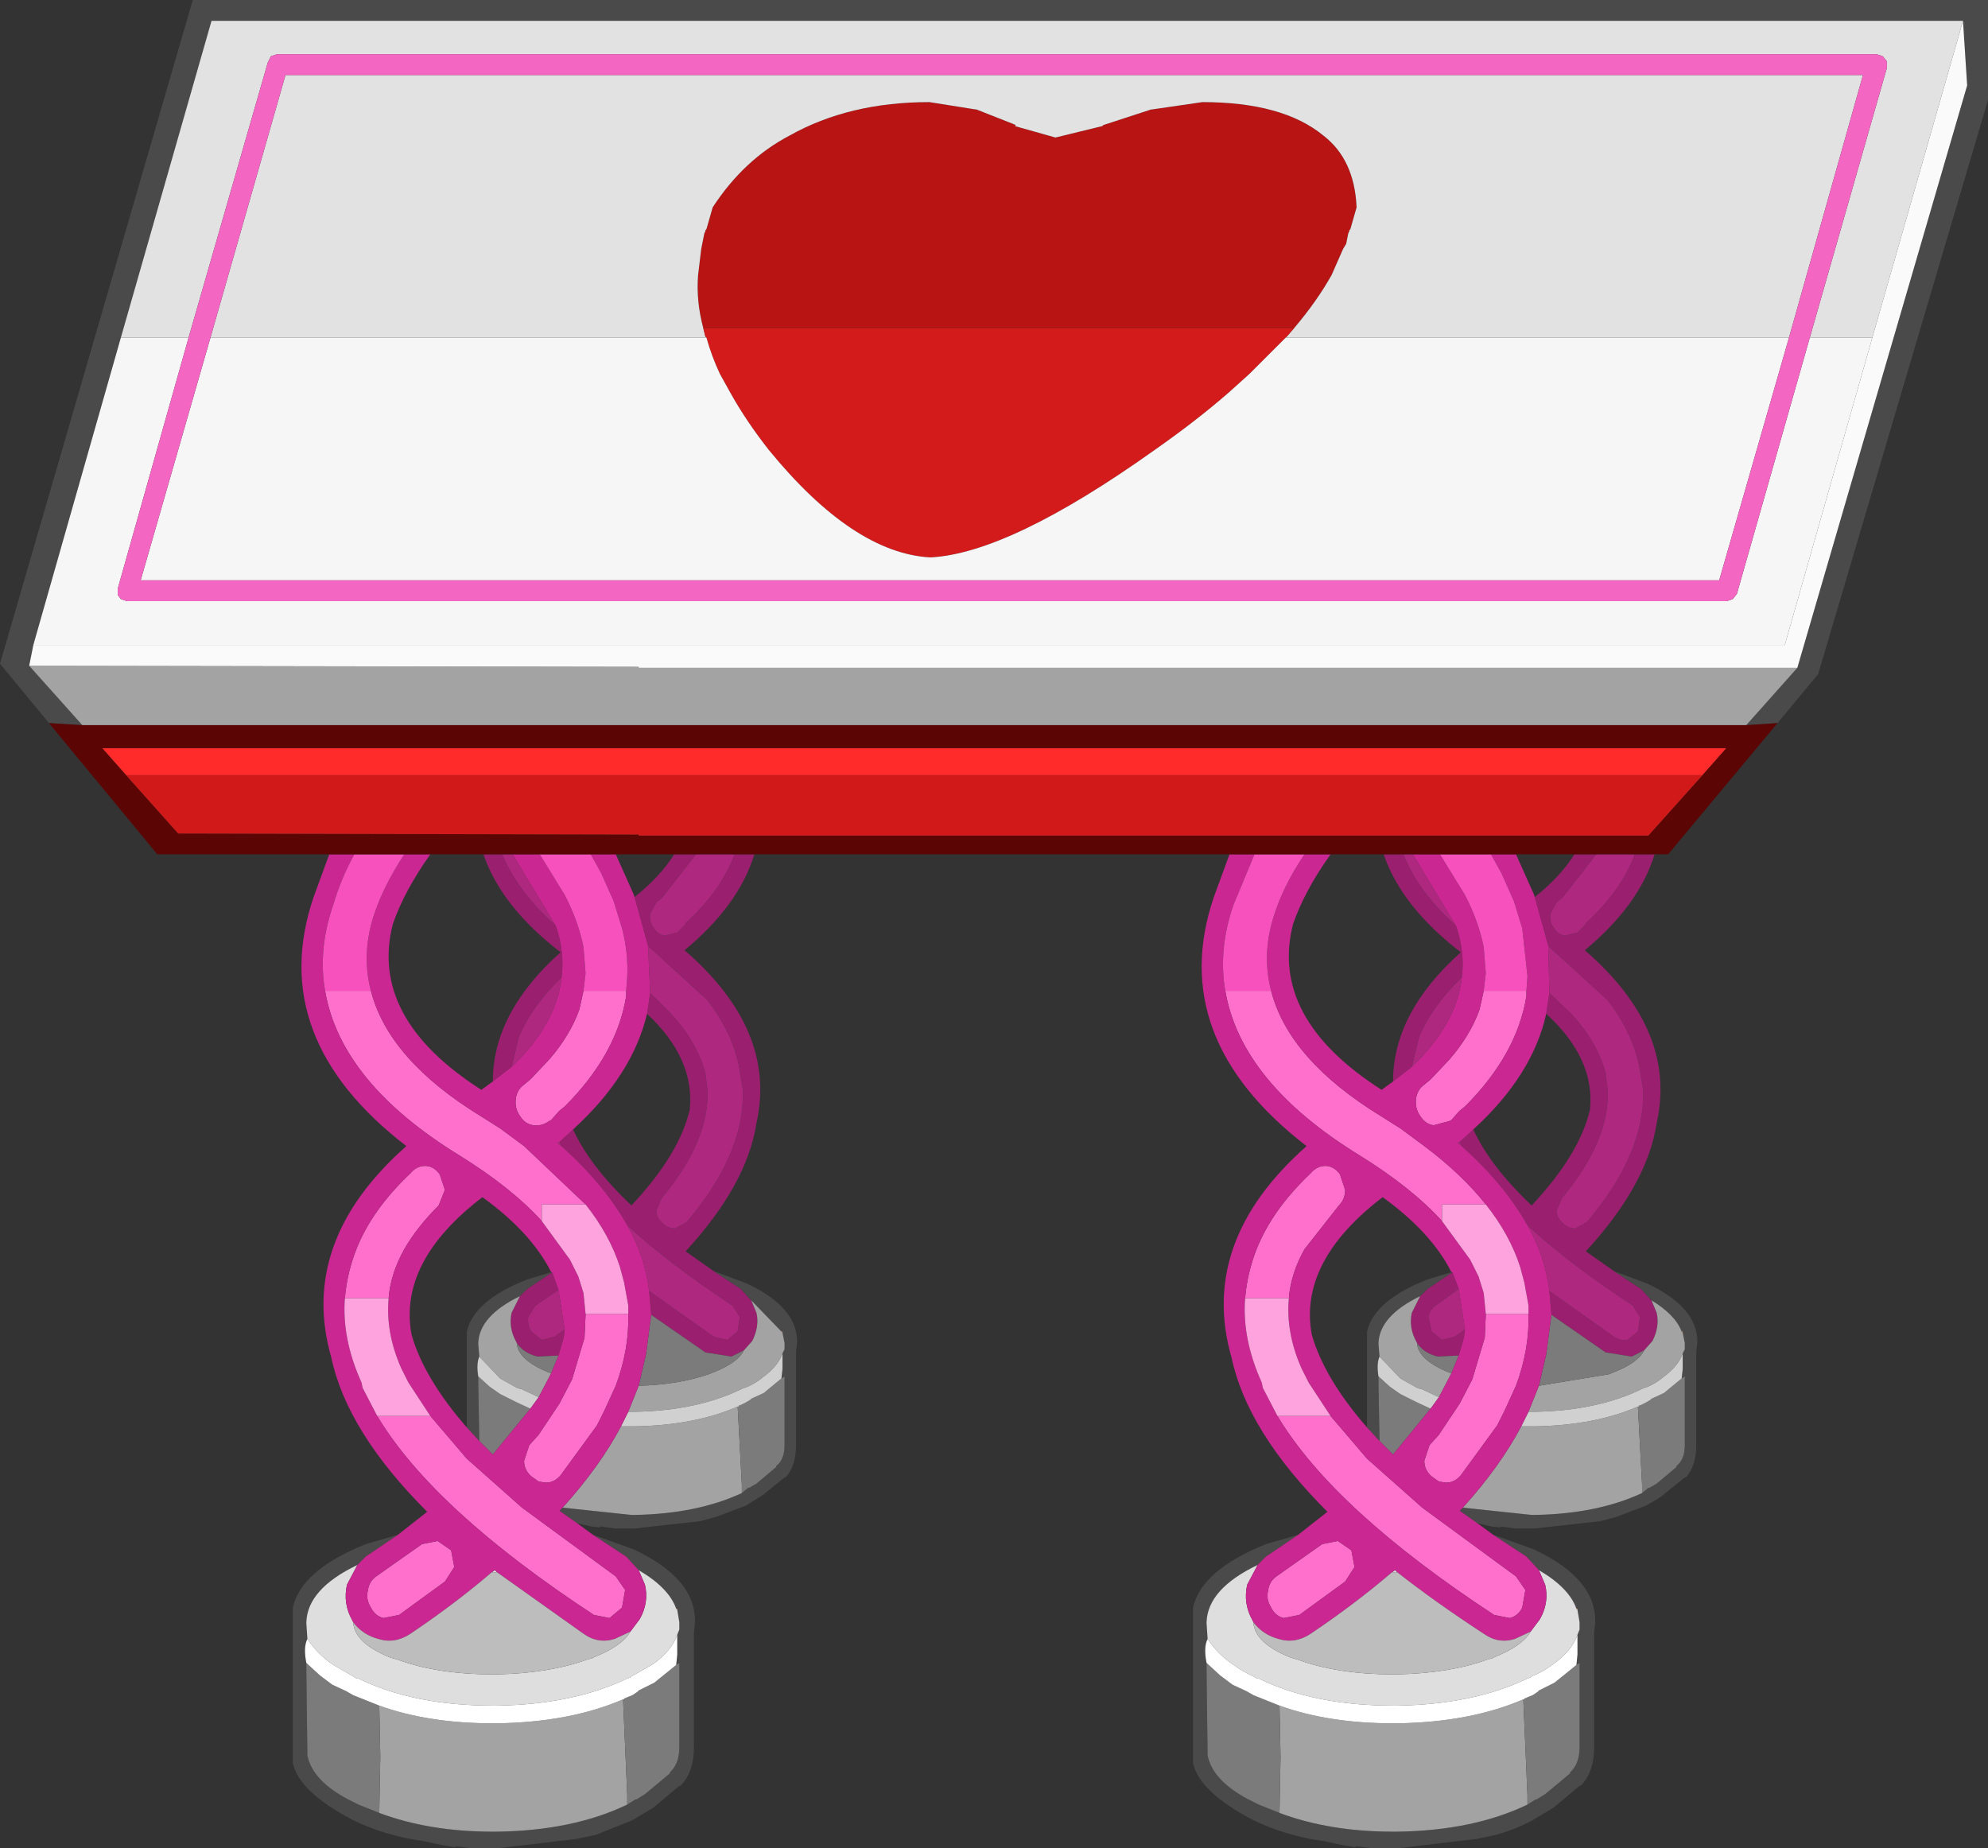 <?xml version="1.0" encoding="UTF-8" standalone="no"?>
<svg xmlns:ffdec="https://www.free-decompiler.com/flash" xmlns:xlink="http://www.w3.org/1999/xlink" ffdec:objectType="shape" height="88.7px" width="95.4px" xmlns="http://www.w3.org/2000/svg">
  <rect width="100%" height="100%" fill="#333333" stroke="none"/>
  <g transform="matrix(1.0, 0.0, 0.0, 1.0, 0.4, 93.3)">
    <path d="M74.05 -30.2 L73.95 -31.35 77.05 -29.15 Q77.35 -28.95 77.7 -29.0 L78.2 -29.4 78.3 -30.1 77.95 -30.65 Q74.9 -32.65 72.9 -34.5 71.8 -36.45 69.8 -38.25 L69.75 -38.3 69.65 -38.5 70.3 -39.1 Q71.1 -37.35 73.1 -35.45 75.4 -37.9 75.9 -40.05 76.15 -42.5 73.8 -44.65 L73.95 -45.65 75.0 -44.65 Q76.25 -43.3 76.65 -41.8 L76.75 -41.0 Q76.85 -38.55 74.55 -35.8 L74.3 -35.2 Q74.3 -34.85 74.6 -34.6 74.85 -34.35 75.2 -34.35 L75.75 -34.65 Q78.55 -37.95 78.45 -41.0 L78.25 -42.2 Q77.9 -43.8 76.75 -45.3 L73.9 -47.9 73.25 -50.25 Q74.5 -51.25 75.15 -52.3 L76.2 -52.3 74.6 -50.25 74.55 -50.2 74.3 -50.0 74.0 -49.45 Q73.95 -49.05 74.15 -48.8 74.35 -48.45 74.7 -48.4 L75.3 -48.55 75.7 -48.95 75.7 -49.0 Q77.4 -50.55 78.05 -52.3 L79.0 -52.3 Q78.25 -49.85 75.65 -47.7 80.1 -43.85 79.1 -39.4 78.65 -36.45 75.7 -33.25 L77.05 -32.3 Q77.65 -31.9 78.35 -31.45 L78.85 -30.9 79.1 -30.3 Q79.25 -29.65 78.9 -28.95 L78.5 -28.5 77.9 -28.2 76.65 -28.4 74.05 -30.2 M69.45 -48.9 L69.5 -48.8 Q69.9 -47.55 69.75 -46.4 68.35 -45.05 67.7 -43.55 L67.35 -42.1 66.45 -41.4 Q66.45 -44.7 69.7 -47.6 66.85 -49.8 66.0 -52.3 L66.95 -52.3 Q67.65 -50.5 69.45 -48.9 M22.8 -52.3 L23.7 -52.3 Q24.45 -50.5 26.25 -48.9 L26.3 -48.8 Q26.7 -47.55 26.55 -46.4 25.15 -45.05 24.5 -43.55 L24.15 -42.1 23.25 -41.4 Q23.25 -44.7 26.5 -47.6 23.65 -49.8 22.8 -52.3 M31.95 -52.3 L33.0 -52.3 31.4 -50.25 31.35 -50.2 31.1 -50.0 30.8 -49.45 Q30.75 -49.05 30.95 -48.8 31.15 -48.45 31.5 -48.4 L32.1 -48.55 32.5 -48.95 32.5 -49.0 Q34.2 -50.55 34.85 -52.3 L35.8 -52.3 Q35.05 -49.85 32.45 -47.7 36.9 -43.85 35.9 -39.4 35.45 -36.45 32.5 -33.25 L33.85 -32.3 35.15 -31.45 35.65 -30.9 35.9 -30.3 Q36.05 -29.65 35.7 -28.95 L35.3 -28.5 34.7 -28.2 33.45 -28.4 30.85 -30.2 30.75 -31.35 33.85 -29.15 34.5 -29.0 35.0 -29.4 35.1 -30.1 34.75 -30.65 Q31.7 -32.65 29.7 -34.5 28.6 -36.45 26.6 -38.25 L26.55 -38.3 26.45 -38.5 27.1 -39.1 Q27.9 -37.35 29.9 -35.45 32.2 -37.9 32.7 -40.05 32.95 -42.5 30.65 -44.65 L30.8 -45.65 31.8 -44.65 Q33.05 -43.3 33.45 -41.8 L33.55 -41.0 Q33.65 -38.55 31.35 -35.8 L31.1 -35.2 Q31.1 -34.85 31.4 -34.6 31.65 -34.35 32.0 -34.35 L32.55 -34.65 Q35.35 -37.95 35.25 -41.0 L35.05 -42.2 Q34.7 -43.8 33.55 -45.3 L30.7 -47.9 30.05 -50.25 Q31.3 -51.25 31.95 -52.3 M26.1 -32.25 L26.4 -31.4 25.3 -30.65 24.95 -30.1 Q24.9 -29.75 25.1 -29.4 L25.6 -29.0 26.2 -29.15 26.7 -29.5 26.65 -29.1 26.4 -28.25 25.4 -28.2 Q24.75 -28.35 24.4 -28.85 L24.35 -28.95 Q24.0 -29.6 24.15 -30.3 L24.55 -31.1 24.9 -31.45 26.1 -32.25 M67.75 -31.1 L68.1 -31.45 69.3 -32.25 69.6 -31.45 68.5 -30.65 Q68.2 -30.45 68.15 -30.1 L68.3 -29.4 68.8 -29.0 69.4 -29.15 69.9 -29.5 69.85 -29.1 69.6 -28.25 68.6 -28.2 Q67.95 -28.35 67.6 -28.85 L67.55 -28.95 Q67.2 -29.6 67.35 -30.3 L67.75 -31.1" fill="#9a1f6f" fill-rule="evenodd" stroke="none"/>
    <path d="M73.95 -31.35 Q73.75 -33.0 72.9 -34.5 74.9 -32.65 77.95 -30.65 L78.3 -30.1 78.2 -29.4 77.7 -29.0 Q77.35 -28.95 77.05 -29.15 L73.95 -31.35 M69.8 -38.25 L69.55 -38.45 69.65 -38.5 69.75 -38.3 69.8 -38.25 M73.95 -45.65 L73.9 -47.9 76.75 -45.3 Q77.9 -43.8 78.25 -42.2 L78.45 -41.0 Q78.55 -37.95 75.75 -34.65 L75.2 -34.35 Q74.85 -34.35 74.6 -34.6 74.3 -34.85 74.3 -35.2 L74.55 -35.8 Q76.85 -38.55 76.75 -41.0 L76.65 -41.8 Q76.25 -43.3 75.0 -44.65 L73.95 -45.65 M67.4 -52.3 L69.45 -48.9 Q67.65 -50.5 66.95 -52.3 L67.4 -52.3 M69.75 -46.4 Q69.5 -44.15 67.35 -42.1 L67.7 -43.55 Q68.35 -45.05 69.75 -46.4 M78.05 -52.3 Q77.4 -50.55 75.7 -49.0 L75.7 -48.95 75.3 -48.55 74.7 -48.4 Q74.35 -48.45 74.15 -48.8 73.95 -49.05 74.0 -49.45 L74.3 -50.0 74.55 -50.2 74.6 -50.25 76.2 -52.3 78.05 -52.3 M23.7 -52.3 L24.2 -52.3 26.25 -48.9 Q24.45 -50.5 23.7 -52.3 M33.0 -52.3 L34.85 -52.3 Q34.2 -50.55 32.5 -49.0 L32.5 -48.95 32.1 -48.55 31.5 -48.4 Q31.15 -48.45 30.95 -48.8 30.75 -49.05 30.8 -49.45 L31.1 -50.0 31.35 -50.2 31.4 -50.25 33.0 -52.3 M30.75 -31.35 Q30.55 -33.0 29.7 -34.5 31.7 -32.65 34.75 -30.65 L35.1 -30.1 35.0 -29.4 34.5 -29.0 33.85 -29.15 30.75 -31.35 M26.6 -38.25 L26.35 -38.45 26.45 -38.5 26.55 -38.3 26.6 -38.25 M30.8 -45.65 L30.7 -47.9 33.55 -45.3 Q34.7 -43.8 35.05 -42.2 L35.25 -41.0 Q35.35 -37.95 32.55 -34.65 L32.0 -34.35 Q31.65 -34.35 31.4 -34.6 31.1 -34.85 31.1 -35.2 L31.35 -35.8 Q33.65 -38.55 33.55 -41.0 L33.45 -41.8 Q33.05 -43.3 31.8 -44.65 L30.8 -45.65 M26.55 -46.4 Q26.3 -44.15 24.15 -42.1 L24.5 -43.55 Q25.15 -45.05 26.55 -46.4 M26.4 -31.4 L26.7 -29.5 26.2 -29.15 25.6 -29.0 25.1 -29.4 Q24.9 -29.75 24.95 -30.1 L25.3 -30.65 26.4 -31.4 M69.9 -29.5 L69.4 -29.15 68.8 -29.0 68.3 -29.4 68.15 -30.1 Q68.2 -30.45 68.5 -30.65 L69.6 -31.45 69.9 -29.5" fill="#af2880" fill-rule="evenodd" stroke="none"/>
    <path d="M58.4 -45.75 L60.6 -45.75 Q61.45 -42.45 65.85 -39.75 L66.8 -39.15 67.95 -38.3 Q69.75 -36.95 70.9 -35.5 L68.8 -35.5 68.8 -34.7 Q67.35 -36.3 64.85 -37.85 59.15 -41.35 58.4 -45.75 M72.85 -45.75 L72.85 -45.5 Q72.4 -42.7 69.9 -40.2 L69.65 -40.0 69.6 -39.95 69.25 -39.55 69.15 -39.5 68.4 -39.3 Q68.0 -39.35 67.75 -39.75 67.5 -40.1 67.55 -40.55 67.6 -41.0 67.95 -41.25 L68.25 -41.5 68.3 -41.55 69.15 -42.45 Q70.15 -43.6 70.6 -44.85 L70.8 -45.75 72.85 -45.75 M15.2 -45.75 L17.4 -45.75 Q18.25 -42.45 22.65 -39.75 L23.6 -39.15 24.75 -38.3 27.7 -35.5 25.6 -35.5 25.6 -34.7 Q24.15 -36.3 21.65 -37.85 15.95 -41.35 15.2 -45.75 M27.6 -45.75 L29.65 -45.75 29.65 -45.5 Q29.2 -42.7 26.7 -40.2 L26.45 -40.0 26.4 -39.95 26.05 -39.55 25.95 -39.5 Q25.6 -39.25 25.2 -39.3 24.8 -39.35 24.55 -39.75 24.3 -40.1 24.35 -40.55 24.4 -41.0 24.75 -41.25 L25.05 -41.5 25.1 -41.55 25.95 -42.45 Q26.95 -43.6 27.4 -44.85 L27.6 -45.75 M29.75 -30.25 Q29.8 -28.55 29.15 -26.8 L28.6 -25.6 28.25 -24.9 26.5 -22.5 Q26.2 -22.15 25.8 -22.15 L25.45 -22.2 25.1 -22.45 Q24.75 -22.75 24.75 -23.2 L25.0 -23.95 25.45 -24.45 26.05 -25.35 26.45 -25.95 27.05 -27.1 27.65 -29.1 27.7 -30.2 27.7 -30.25 29.75 -30.25 M16.15 -31.0 Q16.25 -32.2 16.7 -33.35 17.45 -35.25 19.3 -37.0 19.6 -37.35 20.0 -37.35 20.4 -37.35 20.7 -36.95 L20.95 -36.2 20.65 -35.45 Q19.6 -34.4 19.0 -33.35 18.35 -32.2 18.25 -31.0 L16.15 -31.0 M20.25 -25.35 L22.0 -23.3 24.65 -20.95 29.15 -17.65 29.6 -17.0 29.45 -16.15 28.85 -15.65 28.1 -15.8 Q20.4 -20.85 17.7 -25.35 L20.25 -25.35 M19.85 -19.2 L20.6 -19.35 21.25 -18.9 21.4 -18.1 20.95 -17.4 18.75 -15.8 18.0 -15.65 Q17.6 -15.75 17.4 -16.15 17.15 -16.55 17.25 -16.95 17.3 -17.4 17.65 -17.65 L19.85 -19.2 M72.95 -30.25 Q73.0 -28.55 72.35 -26.8 L71.8 -25.6 71.45 -24.9 69.7 -22.5 Q69.4 -22.15 69.0 -22.15 L68.65 -22.2 68.3 -22.45 Q67.95 -22.75 67.95 -23.2 L68.2 -23.95 68.65 -24.45 69.25 -25.35 69.65 -25.95 70.25 -27.1 70.85 -29.1 70.9 -30.2 70.9 -30.25 72.95 -30.25 M59.35 -31.0 Q59.45 -32.2 59.9 -33.35 60.65 -35.25 62.5 -37.0 62.8 -37.35 63.2 -37.35 63.6 -37.35 63.9 -36.95 L64.15 -36.2 Q64.15 -35.75 63.85 -35.45 L62.2 -33.35 Q61.55 -32.2 61.45 -31.0 L59.35 -31.0 M63.45 -25.35 L65.2 -23.3 67.85 -20.95 72.35 -17.65 72.8 -17.0 72.65 -16.15 Q72.45 -15.75 72.05 -15.65 L71.3 -15.8 Q63.6 -20.85 60.9 -25.35 L63.45 -25.35 M63.05 -19.2 L63.8 -19.35 64.45 -18.9 64.6 -18.1 64.15 -17.4 61.95 -15.8 61.2 -15.65 Q60.8 -15.75 60.6 -16.15 60.35 -16.55 60.45 -16.95 60.5 -17.4 60.85 -17.65 L63.05 -19.2" fill="#ff70cd" fill-rule="evenodd" stroke="none"/>
    <path d="M1.0 -61.35 L3.55 -58.5 1.95 -58.6 -0.4 -61.45 8.85 -93.3 95.0 -93.3 95.0 -88.5 86.85 -60.95 84.9 -58.6 83.4 -58.5 85.85 -61.25 94.0 -89.2 93.8 -92.3 9.75 -92.3 5.4 -77.1 1.2 -62.35 1.0 -61.35 M61.9 -19.65 L60.35 -18.6 59.95 -18.2 Q57.55 -17.05 57.5 -15.45 L57.5 -15.4 57.55 -14.65 Q57.35 -14.25 57.5 -13.5 L57.5 -13.1 57.55 -9.1 57.55 -9.05 Q57.8 -7.85 59.5 -6.95 L60.0 -6.7 61.0 -6.3 Q63.4 -5.4 66.45 -5.4 L66.65 -5.4 Q70.3 -5.45 72.9 -6.7 L73.3 -6.95 73.35 -6.95 73.75 -7.2 74.95 -8.2 74.95 -8.25 Q75.4 -8.65 75.4 -9.45 L75.4 -13.5 75.25 -13.4 75.3 -13.9 75.3 -14.85 75.4 -15.1 75.4 -15.45 75.3 -16.05 75.3 -16.1 75.25 -16.1 Q74.9 -17.1 73.45 -17.95 L72.85 -18.6 71.25 -19.65 73.2 -18.95 Q76.2 -17.55 76.15 -15.45 L76.1 -14.95 76.1 -9.45 Q76.1 -8.25 75.45 -7.6 L75.4 -7.6 74.15 -6.55 73.15 -5.95 Q72.3 -5.5 71.4 -5.25 L70.45 -5.05 66.65 -4.6 66.45 -4.6 66.35 -4.6 65.5 -4.6 64.65 -4.7 64.65 -4.65 64.05 -4.75 63.1 -4.95 Q61.3 -5.2 59.75 -5.95 57.15 -7.3 56.85 -8.7 L56.85 -16.15 Q57.25 -17.95 60.35 -19.2 L61.9 -19.65 M70.5 -20.2 L69.65 -20.8 69.8 -20.95 73.1 -20.6 73.25 -20.6 Q76.25 -20.65 78.4 -21.65 L78.7 -21.9 78.75 -21.9 79.1 -22.1 80.05 -22.9 80.05 -22.95 Q80.45 -23.25 80.45 -23.95 L80.45 -27.25 80.3 -27.15 80.35 -27.6 80.35 -28.35 80.45 -28.55 80.45 -28.85 80.35 -29.35 80.35 -29.4 80.3 -29.4 Q80.0 -30.2 78.85 -30.9 L78.35 -31.45 Q77.65 -31.9 77.05 -32.3 L78.65 -31.7 Q81.1 -30.55 81.05 -28.85 L81.0 -28.45 81.0 -23.95 Q81.0 -22.95 80.5 -22.4 L80.45 -22.4 79.4 -21.55 Q79.3 -21.45 78.6 -21.05 L77.15 -20.5 76.4 -20.3 73.25 -19.95 73.1 -19.95 73.0 -19.95 72.3 -19.95 71.6 -20.05 71.6 -20.0 71.15 -20.05 70.5 -20.2 M18.7 -19.65 L17.15 -18.6 16.75 -18.2 Q14.35 -17.05 14.3 -15.45 L14.3 -15.4 14.35 -14.65 Q14.15 -14.25 14.3 -13.5 L14.3 -13.1 14.35 -9.1 14.35 -9.05 Q14.6 -7.85 16.3 -6.95 L16.8 -6.7 17.8 -6.3 Q20.2 -5.4 23.25 -5.4 L23.45 -5.4 Q27.1 -5.45 29.7 -6.7 L30.1 -6.95 30.15 -6.95 30.55 -7.2 31.75 -8.2 31.75 -8.25 Q32.2 -8.65 32.2 -9.45 L32.2 -13.5 32.05 -13.4 32.1 -13.9 32.1 -14.85 32.2 -15.1 32.2 -15.45 32.1 -16.05 32.1 -16.1 32.05 -16.1 Q31.7 -17.1 30.25 -17.95 L29.65 -18.6 28.05 -19.65 30.0 -18.95 Q33.0 -17.55 32.95 -15.45 L32.9 -14.95 32.9 -9.45 Q32.9 -8.25 32.25 -7.6 L32.2 -7.6 30.95 -6.55 29.95 -5.95 28.2 -5.25 27.25 -5.05 23.45 -4.6 23.25 -4.6 23.15 -4.6 22.3 -4.6 21.45 -4.7 21.45 -4.65 20.85 -4.75 19.9 -4.95 Q18.1 -5.2 16.55 -5.95 13.95 -7.3 13.65 -8.7 L13.65 -16.15 Q14.05 -17.95 17.15 -19.2 L18.7 -19.65 M27.3 -20.2 L26.45 -20.8 26.6 -20.95 29.9 -20.6 30.05 -20.6 Q33.05 -20.65 35.2 -21.65 L35.5 -21.9 35.55 -21.9 35.9 -22.1 36.85 -22.9 36.85 -22.95 Q37.25 -23.25 37.25 -23.95 L37.25 -27.25 37.1 -27.15 37.15 -27.6 37.15 -28.35 37.25 -28.55 37.25 -28.85 37.15 -29.35 37.15 -29.4 37.1 -29.4 35.65 -30.9 35.15 -31.45 33.85 -32.3 35.45 -31.7 Q37.9 -30.55 37.85 -28.85 L37.8 -28.45 37.8 -23.95 Q37.8 -22.95 37.3 -22.4 L37.25 -22.4 36.2 -21.55 35.4 -21.05 33.95 -20.5 33.2 -20.3 30.05 -19.95 29.9 -19.95 29.8 -19.95 29.1 -19.95 28.4 -20.05 28.4 -20.0 27.95 -20.05 27.3 -20.2 M26.05 -32.25 L26.1 -32.25 24.9 -31.45 24.55 -31.1 Q22.6 -30.15 22.55 -28.85 L22.55 -28.8 22.6 -28.2 Q22.45 -27.85 22.55 -27.25 L22.55 -26.9 22.6 -24.15 22.0 -24.8 22.0 -29.4 Q22.35 -30.9 24.9 -31.9 L26.05 -32.25 M69.3 -32.25 L68.1 -31.45 67.75 -31.1 Q65.8 -30.15 65.75 -28.85 L65.75 -28.8 65.8 -28.2 Q65.65 -27.85 65.75 -27.25 L65.75 -26.9 65.8 -24.15 65.2 -24.8 65.2 -29.4 Q65.55 -30.9 68.1 -31.9 L69.25 -32.25 69.3 -32.25" fill="#4a4a4a" fill-rule="evenodd" stroke="none"/>
    <path d="M1.0 -61.35 L30.25 -61.3 30.25 -61.25 39.1 -61.25 41.6 -61.25 50.9 -61.25 57.0 -61.25 58.9 -61.25 62.45 -61.25 64.15 -61.25 66.3 -61.25 67.95 -61.25 71.45 -61.25 73.25 -61.25 73.65 -61.25 75.4 -61.25 76.5 -61.25 81.95 -61.25 85.85 -61.25 83.4 -58.5 3.55 -58.5 1.0 -61.35 M69.8 -20.95 Q71.6 -22.95 72.6 -24.85 L73.1 -24.85 73.25 -24.85 Q76.15 -24.9 78.2 -25.8 L78.4 -22.05 78.4 -21.65 Q76.25 -20.65 73.25 -20.6 L73.1 -20.6 69.8 -20.95 M72.95 -25.55 L73.45 -26.8 76.8 -27.35 77.05 -27.45 Q78.2 -27.9 78.5 -28.5 L78.9 -28.95 Q79.25 -29.65 79.1 -30.3 L78.85 -30.9 Q80.0 -30.2 80.3 -29.4 L80.35 -29.35 80.45 -28.85 80.45 -28.55 80.35 -28.35 Q80.15 -27.75 79.4 -27.2 79.05 -26.9 78.55 -26.7 L78.5 -26.7 78.4 -26.65 Q76.25 -25.6 73.25 -25.55 L73.1 -25.55 72.95 -25.55 M26.6 -20.95 Q28.4 -22.95 29.4 -24.85 L29.9 -24.85 30.05 -24.85 Q32.95 -24.9 35.0 -25.8 L35.2 -22.05 35.2 -21.65 Q33.05 -20.65 30.05 -20.6 L29.9 -20.6 26.6 -20.95 M29.75 -25.55 L30.25 -26.8 Q32.15 -26.85 33.6 -27.35 L33.85 -27.45 Q35.0 -27.9 35.3 -28.5 L35.7 -28.95 Q36.05 -29.65 35.9 -30.3 L35.65 -30.9 37.1 -29.4 37.15 -29.35 37.25 -28.85 37.25 -28.55 37.15 -28.35 Q36.95 -27.75 36.2 -27.2 35.85 -26.9 35.35 -26.7 L35.3 -26.7 35.2 -26.65 Q33.05 -25.6 30.05 -25.55 L29.9 -25.55 29.75 -25.55 M26.05 -27.4 L25.45 -26.25 24.6 -26.65 24.55 -26.65 24.4 -26.7 23.6 -27.15 22.6 -28.2 22.55 -28.8 22.55 -28.85 Q22.6 -30.15 24.55 -31.1 L24.15 -30.3 Q24.0 -29.6 24.35 -28.95 L24.4 -28.85 Q24.45 -28.05 25.9 -27.45 L26.05 -27.4 M17.8 -6.3 L17.85 -9.0 17.8 -11.45 Q20.15 -10.6 23.25 -10.6 L23.45 -10.6 Q26.95 -10.65 29.5 -11.75 L29.7 -7.15 29.7 -6.7 Q27.1 -5.45 23.45 -5.4 L23.25 -5.4 Q20.2 -5.4 17.8 -6.3 M67.75 -31.1 L67.35 -30.3 Q67.2 -29.6 67.55 -28.95 L67.6 -28.85 Q67.65 -28.05 69.1 -27.45 L69.25 -27.4 68.65 -26.25 67.8 -26.65 67.75 -26.65 67.6 -26.7 66.8 -27.15 65.8 -28.2 65.75 -28.8 65.75 -28.85 Q65.8 -30.15 67.75 -31.1 M61.0 -6.3 L61.05 -9.0 61.0 -11.45 Q63.35 -10.6 66.45 -10.6 L66.65 -10.6 Q70.15 -10.65 72.7 -11.75 L72.9 -7.15 72.9 -6.7 Q70.3 -5.45 66.65 -5.4 L66.45 -5.4 Q63.4 -5.4 61.0 -6.3" fill="#a3a3a3" fill-rule="evenodd" stroke="none"/>
    <path d="M73.45 -26.8 L73.8 -28.3 74.05 -30.2 76.65 -28.4 77.9 -28.2 78.5 -28.5 Q78.2 -27.9 77.05 -27.45 L76.8 -27.35 73.45 -26.8 M30.25 -26.8 L30.6 -28.3 30.85 -30.2 33.45 -28.4 34.7 -28.2 35.3 -28.5 Q35.0 -27.9 33.85 -27.45 L33.6 -27.35 Q32.15 -26.85 30.25 -26.8 M26.4 -28.25 L26.05 -27.4 25.9 -27.45 Q24.45 -28.05 24.4 -28.85 24.75 -28.35 25.4 -28.2 L26.4 -28.25 M25.05 -25.7 L23.25 -23.5 22.6 -24.15 22.55 -26.9 22.55 -27.25 23.1 -26.75 23.6 -26.4 24.1 -26.15 24.4 -26.0 25.05 -25.7 M37.1 -27.15 L37.25 -27.25 37.25 -23.95 Q37.25 -23.25 36.85 -22.95 L36.85 -22.9 35.9 -22.1 35.55 -21.9 35.5 -21.9 35.2 -21.65 35.2 -22.05 35.0 -25.8 35.05 -25.8 35.05 -25.85 35.1 -25.85 35.2 -25.9 35.4 -26.0 35.65 -26.15 35.6 -26.15 36.25 -26.45 37.1 -27.15 M14.3 -13.5 L14.95 -12.9 15.55 -12.45 16.2 -12.15 16.55 -11.95 17.8 -11.45 17.85 -9.0 17.8 -6.3 16.8 -6.7 16.3 -6.95 Q14.6 -7.85 14.35 -9.05 L14.35 -9.1 14.3 -13.1 14.3 -13.5 M29.5 -11.75 L29.55 -11.75 29.55 -11.8 29.6 -11.8 29.7 -11.85 29.95 -11.95 30.25 -12.15 30.2 -12.15 31.0 -12.55 32.05 -13.4 32.2 -13.5 32.2 -9.45 Q32.2 -8.65 31.75 -8.25 L31.75 -8.2 30.55 -7.2 30.15 -6.95 30.1 -6.95 29.7 -6.7 29.7 -7.15 29.5 -11.75 M67.6 -28.85 Q67.95 -28.35 68.6 -28.2 L69.6 -28.25 69.25 -27.4 69.1 -27.45 Q67.65 -28.05 67.6 -28.85 M65.8 -24.15 L65.75 -26.9 65.75 -27.25 66.3 -26.75 66.8 -26.4 67.3 -26.15 67.6 -26.0 68.25 -25.7 66.45 -23.5 65.8 -24.15 M80.3 -27.15 L80.45 -27.25 80.45 -23.95 Q80.45 -23.25 80.05 -22.95 L80.05 -22.9 79.1 -22.1 78.75 -21.9 78.7 -21.9 78.4 -21.65 78.4 -22.05 78.2 -25.8 78.25 -25.8 78.25 -25.85 78.3 -25.85 78.4 -25.9 78.6 -26.0 78.85 -26.15 78.8 -26.15 79.45 -26.45 80.3 -27.15 M57.5 -13.5 L58.15 -12.9 58.75 -12.45 59.4 -12.15 59.75 -11.95 61.0 -11.45 61.05 -9.0 61.0 -6.3 60.0 -6.7 59.5 -6.95 Q57.8 -7.85 57.55 -9.05 L57.55 -9.1 57.5 -13.1 57.5 -13.5 M72.7 -11.75 L72.75 -11.75 72.75 -11.8 72.8 -11.8 72.9 -11.85 73.15 -11.95 73.45 -12.15 73.4 -12.15 74.2 -12.55 75.25 -13.4 75.4 -13.5 75.4 -9.45 Q75.4 -8.65 74.95 -8.25 L74.95 -8.2 73.75 -7.2 73.35 -6.95 73.3 -6.95 72.9 -6.7 72.9 -7.15 72.7 -11.75" fill="#7b7b7b" fill-rule="evenodd" stroke="none"/>
    <path d="M72.6 -24.85 L72.95 -25.55 73.1 -25.55 73.25 -25.55 Q76.25 -25.6 78.4 -26.65 L78.5 -26.7 78.55 -26.7 Q79.05 -26.9 79.4 -27.2 80.15 -27.75 80.35 -28.35 L80.35 -27.6 80.3 -27.15 79.45 -26.45 78.8 -26.15 78.85 -26.15 78.6 -26.0 78.4 -25.9 78.3 -25.85 78.25 -25.85 78.25 -25.8 78.2 -25.8 Q76.15 -24.9 73.25 -24.85 L73.1 -24.85 72.6 -24.85 M29.4 -24.85 L29.75 -25.55 29.9 -25.55 30.05 -25.55 Q33.05 -25.6 35.2 -26.65 L35.3 -26.7 35.35 -26.7 Q35.85 -26.9 36.2 -27.2 36.95 -27.75 37.15 -28.35 L37.15 -27.6 37.1 -27.15 36.25 -26.45 35.6 -26.15 35.65 -26.15 35.4 -26.0 35.2 -25.9 35.1 -25.85 35.05 -25.85 35.05 -25.8 35.0 -25.8 Q32.95 -24.9 30.05 -24.85 L29.9 -24.85 29.4 -24.85 M25.45 -26.25 L25.05 -25.7 24.4 -26.0 24.1 -26.15 23.6 -26.4 23.1 -26.75 22.55 -27.25 Q22.45 -27.85 22.6 -28.2 L23.6 -27.15 24.4 -26.7 24.55 -26.65 24.6 -26.65 25.45 -26.25 M65.75 -27.25 Q65.65 -27.85 65.8 -28.2 L66.8 -27.15 67.6 -26.7 67.75 -26.65 67.8 -26.65 68.65 -26.25 68.25 -25.7 67.6 -26.0 67.3 -26.15 66.8 -26.4 66.3 -26.75 65.75 -27.25" fill="#d0d0d0" fill-rule="evenodd" stroke="none"/>
    <path d="M59.95 -18.2 L59.45 -17.25 Q59.25 -16.35 59.7 -15.55 L59.75 -15.45 Q59.8 -14.45 61.55 -13.75 L61.9 -13.65 Q63.8 -12.95 66.45 -12.95 L66.65 -12.95 Q69.15 -13.0 70.95 -13.65 L71.3 -13.75 71.25 -13.75 Q72.65 -14.3 73.05 -15.0 L73.5 -15.6 Q73.95 -16.4 73.75 -17.25 L73.45 -17.95 Q74.9 -17.1 75.25 -16.1 L75.3 -16.05 75.4 -15.45 75.4 -15.1 75.3 -14.85 Q75.05 -14.1 74.15 -13.45 73.7 -13.1 73.1 -12.85 L73.05 -12.8 72.9 -12.75 Q70.3 -11.5 66.65 -11.45 L66.45 -11.45 Q62.65 -11.45 60.0 -12.75 L59.95 -12.75 Q59.9 -12.75 59.75 -12.85 59.2 -13.1 58.8 -13.4 58.05 -13.9 57.55 -14.65 L57.5 -15.4 57.5 -15.45 Q57.55 -17.05 59.95 -18.2 M66.4 -17.85 L66.55 -17.95 66.65 -17.85 66.4 -17.85 M16.75 -18.2 L16.25 -17.25 Q16.05 -16.35 16.5 -15.55 L16.55 -15.45 Q16.6 -14.45 18.35 -13.75 L18.7 -13.65 Q20.6 -12.95 23.25 -12.95 L23.45 -12.95 Q25.95 -13.0 27.75 -13.65 L28.1 -13.75 28.05 -13.75 Q29.45 -14.3 29.85 -15.0 L30.3 -15.6 Q30.75 -16.4 30.55 -17.25 L30.25 -17.95 Q31.7 -17.1 32.05 -16.1 L32.1 -16.05 32.2 -15.45 32.2 -15.1 32.1 -14.85 Q31.85 -14.1 30.95 -13.45 L29.9 -12.85 29.85 -12.8 29.7 -12.75 Q27.1 -11.5 23.45 -11.45 L23.25 -11.45 Q19.45 -11.45 16.8 -12.75 L16.75 -12.75 Q16.7 -12.75 16.55 -12.85 L15.6 -13.4 Q14.85 -13.9 14.35 -14.65 L14.3 -15.4 14.3 -15.45 Q14.35 -17.05 16.75 -18.2 M23.2 -17.85 L23.35 -17.95 23.45 -17.85 23.2 -17.85" fill="#dedede" fill-rule="evenodd" stroke="none"/>
    <path d="M37.1 -29.4 L37.15 -29.4 37.15 -29.35 37.1 -29.4 M32.05 -16.1 L32.1 -16.1 32.1 -16.05 32.05 -16.1 M80.3 -29.4 L80.35 -29.4 80.35 -29.35 80.3 -29.4 M75.25 -16.1 L75.3 -16.1 75.3 -16.05 75.25 -16.1" fill="#e7a87e" fill-rule="evenodd" stroke="none"/>
    <path d="M59.8 -52.3 L58.8 -49.9 Q58.05 -47.75 58.4 -45.75 59.15 -41.35 64.85 -37.85 67.35 -36.3 68.8 -34.7 L70.15 -32.85 70.55 -32.05 70.8 -31.25 70.9 -30.25 70.9 -30.2 70.85 -29.1 70.25 -27.1 69.65 -25.95 69.25 -25.35 68.65 -24.45 68.2 -23.95 67.95 -23.2 Q67.95 -22.75 68.3 -22.45 L68.65 -22.2 69.0 -22.15 Q69.4 -22.15 69.7 -22.5 L71.45 -24.9 71.8 -25.6 72.35 -26.8 Q73.0 -28.55 72.95 -30.25 L72.95 -30.65 72.75 -31.75 72.55 -32.5 Q72.05 -34.05 70.9 -35.5 69.75 -36.95 67.95 -38.3 L66.8 -39.15 65.85 -39.75 Q61.45 -42.45 60.6 -45.75 60.15 -47.45 60.7 -49.25 61.15 -50.75 62.2 -52.3 L63.45 -52.3 Q62.2 -50.55 61.65 -48.95 60.5 -44.45 65.9 -41.0 L66.45 -41.4 67.35 -42.1 Q69.5 -44.15 69.75 -46.4 69.9 -47.55 69.5 -48.8 L69.45 -48.9 67.4 -52.3 68.7 -52.3 69.9 -50.35 Q70.55 -49.1 70.8 -47.85 L70.9 -46.6 70.8 -45.75 70.6 -44.85 Q70.15 -43.6 69.15 -42.45 L68.3 -41.55 68.25 -41.5 67.95 -41.25 Q67.6 -41.0 67.55 -40.55 67.5 -40.1 67.75 -39.75 68.0 -39.35 68.4 -39.3 L69.15 -39.5 69.25 -39.55 69.6 -39.95 69.65 -40.0 69.9 -40.2 Q72.4 -42.7 72.85 -45.5 L72.85 -45.75 72.9 -46.45 72.65 -48.75 72.25 -50.05 71.65 -51.4 71.15 -52.3 72.35 -52.3 73.2 -50.4 73.25 -50.25 73.9 -47.9 73.95 -45.65 73.8 -44.65 Q73.15 -41.7 70.3 -39.1 L69.65 -38.5 69.55 -38.45 69.8 -38.25 Q71.8 -36.45 72.9 -34.5 73.75 -33.0 73.95 -31.35 L74.05 -30.2 73.8 -28.3 73.45 -26.8 72.95 -25.55 72.6 -24.85 Q71.6 -22.95 69.8 -20.95 L69.65 -20.8 70.5 -20.2 71.25 -19.65 72.85 -18.6 73.45 -17.95 73.75 -17.25 Q73.95 -16.4 73.5 -15.6 L73.05 -15.0 72.3 -14.65 Q71.5 -14.4 70.8 -14.9 68.5 -16.4 66.65 -17.85 L66.55 -17.95 66.4 -17.85 Q64.65 -16.35 62.5 -14.9 61.75 -14.4 60.95 -14.65 60.2 -14.85 59.75 -15.45 L59.7 -15.55 Q59.25 -16.35 59.45 -17.25 L59.95 -18.2 60.35 -18.6 61.9 -19.65 63.3 -20.75 Q59.45 -24.6 58.7 -28.15 57.1 -33.7 62.3 -38.3 55.55 -43.5 57.85 -50.25 L58.6 -52.3 59.8 -52.3 M15.4 -52.3 L16.6 -52.3 Q15.95 -51.1 15.6 -49.9 14.85 -47.75 15.2 -45.75 15.95 -41.35 21.65 -37.85 24.15 -36.3 25.6 -34.7 L26.95 -32.85 27.35 -32.05 27.6 -31.25 27.7 -30.25 27.7 -30.2 27.65 -29.1 27.05 -27.1 26.45 -25.95 26.05 -25.35 25.45 -24.45 25.0 -23.95 24.75 -23.2 Q24.75 -22.75 25.1 -22.45 L25.45 -22.2 25.8 -22.15 Q26.2 -22.15 26.5 -22.5 L28.25 -24.9 28.6 -25.6 29.15 -26.8 Q29.8 -28.55 29.75 -30.25 L29.75 -30.65 29.55 -31.75 29.35 -32.5 Q28.85 -34.05 27.7 -35.5 L24.75 -38.3 23.6 -39.15 22.65 -39.75 Q18.25 -42.45 17.4 -45.75 16.95 -47.45 17.5 -49.25 17.95 -50.7 19.0 -52.3 L20.25 -52.3 Q19.0 -50.55 18.45 -48.95 17.3 -44.45 22.7 -41.0 L23.25 -41.4 24.15 -42.1 Q26.3 -44.15 26.55 -46.4 26.7 -47.55 26.3 -48.8 L26.25 -48.9 24.2 -52.3 25.5 -52.3 26.7 -50.35 Q27.35 -49.1 27.6 -47.85 L27.7 -46.6 27.6 -45.75 27.4 -44.85 Q26.95 -43.6 25.95 -42.45 L25.1 -41.55 25.05 -41.5 24.75 -41.25 Q24.4 -41.0 24.35 -40.55 24.3 -40.1 24.55 -39.75 24.8 -39.35 25.2 -39.3 25.6 -39.25 25.95 -39.5 L26.05 -39.55 26.4 -39.95 26.45 -40.0 26.7 -40.2 Q29.2 -42.7 29.65 -45.5 L29.65 -45.75 29.7 -46.45 Q29.75 -47.6 29.45 -48.75 L29.05 -50.05 28.45 -51.4 27.95 -52.3 29.15 -52.3 30.0 -50.4 30.05 -50.25 30.7 -47.9 30.8 -45.65 30.65 -44.65 Q29.95 -41.7 27.1 -39.1 L26.45 -38.5 26.35 -38.45 26.6 -38.25 Q28.6 -36.45 29.7 -34.5 30.55 -33.0 30.75 -31.35 L30.85 -30.2 30.6 -28.3 30.25 -26.8 29.75 -25.55 29.4 -24.85 Q28.4 -22.95 26.6 -20.95 L26.45 -20.8 27.3 -20.2 28.05 -19.65 29.65 -18.6 30.25 -17.95 30.55 -17.25 Q30.75 -16.4 30.3 -15.6 L29.85 -15.0 29.1 -14.65 Q28.3 -14.4 27.6 -14.9 L23.45 -17.85 23.35 -17.95 23.2 -17.85 Q21.45 -16.35 19.3 -14.9 18.55 -14.4 17.75 -14.65 17.0 -14.85 16.55 -15.45 L16.5 -15.55 Q16.05 -16.35 16.25 -17.25 L16.75 -18.2 17.15 -18.6 18.7 -19.65 20.1 -20.75 Q16.25 -24.6 15.5 -28.15 13.9 -33.7 19.1 -38.3 12.35 -43.5 14.65 -50.25 L15.4 -52.3 M26.1 -32.25 L26.05 -32.25 Q25.1 -34.15 22.75 -35.85 18.7 -32.75 19.35 -29.25 19.95 -27.15 22.0 -24.8 L22.6 -24.15 23.25 -23.5 25.05 -25.7 25.45 -26.25 26.05 -27.4 26.4 -28.25 26.65 -29.1 26.7 -29.5 26.4 -31.4 26.1 -32.25 M18.25 -31.0 Q18.35 -32.2 19.0 -33.35 19.6 -34.4 20.65 -35.45 L20.95 -36.2 20.7 -36.95 Q20.4 -37.35 20.0 -37.35 19.6 -37.35 19.3 -37.0 17.45 -35.25 16.7 -33.35 16.25 -32.2 16.15 -31.0 16.0 -29.05 16.95 -26.95 L17.0 -26.7 17.7 -25.35 Q20.4 -20.85 28.1 -15.8 L28.85 -15.65 29.45 -16.15 29.6 -17.0 29.15 -17.65 24.65 -20.95 22.0 -23.3 20.25 -25.35 19.2 -26.95 18.85 -27.65 Q18.1 -29.35 18.25 -31.0 M19.85 -19.2 L17.65 -17.65 Q17.3 -17.4 17.25 -16.95 17.15 -16.55 17.4 -16.15 17.6 -15.75 18.0 -15.65 L18.75 -15.8 20.95 -17.4 21.4 -18.1 21.25 -18.9 20.6 -19.35 19.85 -19.2 M69.6 -28.25 L69.85 -29.1 69.9 -29.5 69.6 -31.45 69.3 -32.25 69.25 -32.25 Q68.3 -34.15 65.95 -35.85 61.9 -32.75 62.55 -29.25 63.15 -27.15 65.2 -24.8 L65.8 -24.15 66.45 -23.5 68.25 -25.7 68.65 -26.25 69.25 -27.4 69.6 -28.25 M61.45 -31.0 Q61.55 -32.2 62.2 -33.35 L63.85 -35.45 Q64.15 -35.75 64.15 -36.2 L63.9 -36.95 Q63.6 -37.35 63.2 -37.35 62.8 -37.35 62.5 -37.0 60.65 -35.25 59.9 -33.35 59.45 -32.2 59.35 -31.0 59.2 -29.05 60.15 -26.95 L60.2 -26.7 60.9 -25.35 Q63.6 -20.85 71.3 -15.8 L72.05 -15.65 Q72.45 -15.75 72.65 -16.15 L72.8 -17.0 72.35 -17.65 67.85 -20.95 65.2 -23.3 63.45 -25.35 62.4 -26.95 62.05 -27.65 Q61.3 -29.35 61.45 -31.0 M63.05 -19.2 L60.85 -17.65 Q60.5 -17.4 60.45 -16.95 60.35 -16.55 60.6 -16.15 60.8 -15.75 61.2 -15.65 L61.95 -15.8 64.15 -17.4 64.6 -18.1 64.45 -18.9 63.8 -19.35 63.05 -19.2" fill="#cb2792" fill-rule="evenodd" stroke="none"/>
    <path d="M58.4 -45.75 Q58.05 -47.75 58.8 -49.9 L59.8 -52.3 62.2 -52.3 Q61.15 -50.75 60.7 -49.25 60.15 -47.45 60.6 -45.75 L58.4 -45.75 M71.15 -52.3 L71.65 -51.4 72.25 -50.05 72.65 -48.75 72.9 -46.45 72.85 -45.75 70.8 -45.75 70.9 -46.6 70.8 -47.85 Q70.55 -49.1 69.9 -50.35 L68.7 -52.3 71.15 -52.3 M16.6 -52.3 L19.0 -52.3 Q17.95 -50.7 17.5 -49.25 16.95 -47.45 17.4 -45.75 L15.2 -45.75 Q14.85 -47.75 15.6 -49.9 15.95 -51.1 16.6 -52.3 M25.5 -52.3 L27.95 -52.3 28.45 -51.4 29.05 -50.05 29.45 -48.75 Q29.75 -47.6 29.7 -46.45 L29.65 -45.75 27.6 -45.75 27.7 -46.6 27.6 -47.85 Q27.35 -49.1 26.7 -50.35 L25.5 -52.3" fill="#f751bd" fill-rule="evenodd" stroke="none"/>
    <path d="M25.6 -34.7 L25.6 -35.5 27.7 -35.5 Q28.85 -34.05 29.35 -32.5 L29.55 -31.75 29.75 -30.65 29.75 -30.25 27.7 -30.25 27.6 -31.25 27.35 -32.05 26.95 -32.85 25.6 -34.7 M16.15 -31.0 L18.25 -31.0 Q18.1 -29.35 18.85 -27.65 L19.2 -26.95 20.25 -25.35 17.7 -25.35 17.0 -26.7 16.95 -26.95 Q16.0 -29.05 16.15 -31.0 M68.8 -34.7 L68.8 -35.5 70.9 -35.5 Q72.05 -34.05 72.55 -32.5 L72.75 -31.75 72.95 -30.65 72.95 -30.25 70.9 -30.25 70.8 -31.25 70.55 -32.05 70.15 -32.85 68.8 -34.7 M59.35 -31.0 L61.45 -31.0 Q61.3 -29.35 62.05 -27.65 L62.4 -26.95 63.45 -25.35 60.9 -25.35 60.2 -26.7 60.15 -26.95 Q59.2 -29.05 59.35 -31.0" fill="#ffa3df" fill-rule="evenodd" stroke="none"/>
    <path d="M17.8 -11.45 L16.55 -11.95 16.2 -12.15 15.55 -12.45 14.95 -12.9 14.3 -13.5 Q14.15 -14.25 14.35 -14.65 14.85 -13.9 15.6 -13.4 L16.55 -12.85 Q16.7 -12.75 16.75 -12.75 L16.8 -12.75 Q19.45 -11.45 23.25 -11.45 L23.45 -11.45 Q27.1 -11.5 29.7 -12.75 L29.85 -12.8 29.9 -12.85 30.95 -13.45 Q31.85 -14.1 32.1 -14.85 L32.1 -13.9 32.05 -13.4 31.0 -12.55 30.2 -12.15 30.25 -12.15 29.95 -11.95 29.7 -11.85 29.6 -11.8 29.55 -11.8 29.55 -11.75 29.5 -11.75 Q26.95 -10.65 23.45 -10.6 L23.25 -10.6 Q20.15 -10.6 17.8 -11.45 M61.0 -11.45 L59.75 -11.95 59.4 -12.15 58.75 -12.45 58.15 -12.9 57.5 -13.5 Q57.35 -14.25 57.55 -14.65 58.05 -13.9 58.8 -13.4 59.2 -13.1 59.75 -12.85 59.9 -12.75 59.95 -12.75 L60.0 -12.75 Q62.65 -11.45 66.45 -11.45 L66.65 -11.45 Q70.3 -11.5 72.9 -12.75 L73.05 -12.8 73.1 -12.85 Q73.7 -13.1 74.15 -13.45 75.05 -14.1 75.3 -14.85 L75.3 -13.9 75.25 -13.4 74.2 -12.55 73.4 -12.15 73.45 -12.15 73.15 -11.95 72.9 -11.85 72.8 -11.8 72.75 -11.8 72.75 -11.75 72.7 -11.75 Q70.15 -10.65 66.65 -10.6 L66.45 -10.6 Q63.35 -10.6 61.0 -11.45" fill="#ffffff" fill-rule="evenodd" stroke="none"/>
    <path d="M59.75 -15.45 Q60.2 -14.85 60.95 -14.65 61.75 -14.4 62.5 -14.9 64.65 -16.35 66.4 -17.85 L66.65 -17.85 Q68.5 -16.4 70.8 -14.9 71.5 -14.4 72.3 -14.65 L73.05 -15.0 Q72.65 -14.3 71.25 -13.75 L71.3 -13.75 70.95 -13.65 Q69.15 -13.0 66.65 -12.95 L66.45 -12.95 Q63.8 -12.95 61.9 -13.65 L61.55 -13.75 Q59.8 -14.45 59.75 -15.45 M16.55 -15.45 Q17.0 -14.85 17.75 -14.65 18.55 -14.4 19.3 -14.9 21.45 -16.35 23.2 -17.85 L23.45 -17.85 27.6 -14.9 Q28.3 -14.4 29.1 -14.65 L29.85 -15.0 Q29.45 -14.3 28.05 -13.75 L28.1 -13.75 27.75 -13.65 Q25.95 -13.0 23.45 -12.95 L23.25 -12.95 Q20.6 -12.95 18.7 -13.65 L18.35 -13.75 Q16.6 -14.45 16.55 -15.45" fill="#bdbdbd" fill-rule="evenodd" stroke="none"/>
    <path d="M33.35 -77.55 Q33.0 -78.85 33.1 -80.1 L33.25 -81.35 33.3 -81.6 33.35 -81.85 33.4 -82.1 33.45 -82.2 33.45 -82.25 33.5 -82.3 33.8 -83.35 Q35.3 -85.65 37.5 -86.8 40.35 -88.4 44.2 -88.4 L46.4 -88.05 46.45 -88.05 48.35 -87.3 48.3 -87.25 50.25 -86.7 52.5 -87.25 52.55 -87.3 54.85 -88.05 54.9 -88.05 57.3 -88.4 Q61.15 -88.4 63.1 -86.8 64.6 -85.65 64.7 -83.35 L64.4 -82.3 64.35 -82.25 64.35 -82.2 64.3 -82.1 64.25 -81.85 64.2 -81.6 64.05 -81.35 63.5 -80.1 Q62.8 -78.85 61.7 -77.55 L33.35 -77.55" fill="#b81414" fill-rule="evenodd" stroke="none"/>
    <path d="M61.7 -77.55 Q62.8 -78.85 63.5 -80.1 L64.05 -81.35 64.2 -81.6 64.25 -81.85 64.3 -82.1 64.35 -82.2 64.35 -82.25 64.4 -82.3 64.7 -83.35 Q64.6 -85.65 63.1 -86.8 61.15 -88.4 57.3 -88.4 L54.9 -88.05 54.85 -88.05 52.55 -87.3 52.5 -87.25 50.25 -86.7 48.3 -87.25 48.35 -87.3 46.45 -88.05 46.4 -88.05 44.2 -88.4 Q40.35 -88.4 37.5 -86.8 35.3 -85.65 33.8 -83.35 L33.5 -82.3 33.45 -82.25 33.45 -82.2 33.4 -82.1 33.35 -81.85 33.3 -81.6 33.25 -81.35 33.1 -80.1 Q33.0 -78.85 33.35 -77.55 L33.45 -77.15 33.5 -77.1 9.7 -77.1 13.3 -89.7 89.0 -89.7 85.45 -77.1 61.3 -77.1 61.35 -77.15 61.7 -77.55 M93.8 -92.3 L89.45 -77.1 86.45 -77.1 90.15 -90.05 90.15 -90.35 89.95 -90.6 89.65 -90.7 12.9 -90.7 12.6 -90.6 12.45 -90.3 8.65 -77.1 5.4 -77.1 9.75 -92.3 93.8 -92.3" fill="#e2e2e2" fill-rule="evenodd" stroke="none"/>
    <path d="M33.35 -77.55 L61.7 -77.55 61.35 -77.15 61.3 -77.1 59.55 -75.35 58.55 -74.45 Q57.0 -73.1 55.0 -71.7 48.05 -66.75 44.25 -66.55 40.55 -66.75 36.5 -71.7 35.4 -73.1 34.65 -74.45 L34.15 -75.35 Q33.75 -76.2 33.5 -77.1 L33.45 -77.15 33.35 -77.55" fill="#d41b1b" fill-rule="evenodd" stroke="none"/>
    <path d="M61.3 -77.1 L85.45 -77.1 82.1 -65.45 6.35 -65.45 9.7 -77.1 33.5 -77.1 Q33.75 -76.2 34.15 -75.35 L34.65 -74.45 Q35.4 -73.1 36.5 -71.7 40.55 -66.75 44.25 -66.55 48.05 -66.75 55.0 -71.7 57.0 -73.1 58.55 -74.45 L59.55 -75.35 61.3 -77.1 M89.45 -77.1 L85.25 -62.35 1.2 -62.35 5.4 -77.1 8.65 -77.1 5.25 -65.05 5.25 -64.75 5.4 -64.55 5.7 -64.45 82.45 -64.45 82.75 -64.55 82.95 -64.8 86.45 -77.1 89.45 -77.1" fill="#f6f6f6" fill-rule="evenodd" stroke="none"/>
    <path d="M85.85 -61.25 L81.95 -61.25 76.5 -61.25 75.4 -61.25 73.65 -61.25 73.25 -61.25 71.45 -61.25 67.95 -61.25 66.3 -61.25 64.15 -61.25 62.45 -61.25 58.9 -61.25 57.0 -61.25 50.9 -61.25 41.6 -61.25 39.1 -61.25 30.25 -61.25 30.25 -61.3 1.0 -61.35 1.2 -62.35 85.25 -62.35 89.45 -77.1 93.8 -92.3 94.0 -89.2 85.85 -61.25" fill="#fafafa" fill-rule="evenodd" stroke="none"/>
    <path d="M85.45 -77.1 L89.0 -89.7 13.3 -89.7 9.7 -77.1 6.35 -65.45 82.1 -65.45 85.45 -77.1 M8.65 -77.1 L12.45 -90.3 12.6 -90.6 12.9 -90.7 89.65 -90.7 89.95 -90.6 90.15 -90.35 90.15 -90.05 86.45 -77.1 82.95 -64.8 82.75 -64.55 82.45 -64.45 5.7 -64.45 5.4 -64.55 5.25 -64.75 5.25 -65.05 8.65 -77.1" fill="#f367c2" fill-rule="evenodd" stroke="none"/>
    <path d="M5.65 -56.1 L4.5 -57.4 82.45 -57.4 81.3 -56.1 5.65 -56.1" fill="#ff2b2b" fill-rule="evenodd" stroke="none"/>
    <path d="M3.55 -58.5 L83.4 -58.5 84.9 -58.6 79.65 -52.3 79.0 -52.3 78.05 -52.3 76.2 -52.3 75.15 -52.3 72.35 -52.3 71.15 -52.3 68.7 -52.3 67.4 -52.3 66.95 -52.3 66.0 -52.3 63.45 -52.3 62.2 -52.3 59.8 -52.3 58.6 -52.3 35.8 -52.3 34.85 -52.3 33.0 -52.3 31.95 -52.3 29.15 -52.3 27.95 -52.3 25.5 -52.3 24.2 -52.3 23.7 -52.3 22.8 -52.3 20.25 -52.3 19.0 -52.3 16.6 -52.3 15.4 -52.3 7.15 -52.3 1.95 -58.6 3.55 -58.5 M5.65 -56.1 L8.15 -53.3 30.25 -53.25 30.25 -53.2 78.7 -53.2 81.3 -56.1 82.45 -57.4 4.5 -57.4 5.65 -56.1" fill="#5c0505" fill-rule="evenodd" stroke="none"/>
    <path d="M81.3 -56.1 L78.7 -53.2 30.25 -53.2 30.25 -53.25 8.15 -53.3 5.65 -56.1 81.3 -56.1" fill="#d11919" fill-rule="evenodd" stroke="none"/>
  </g>
</svg>
